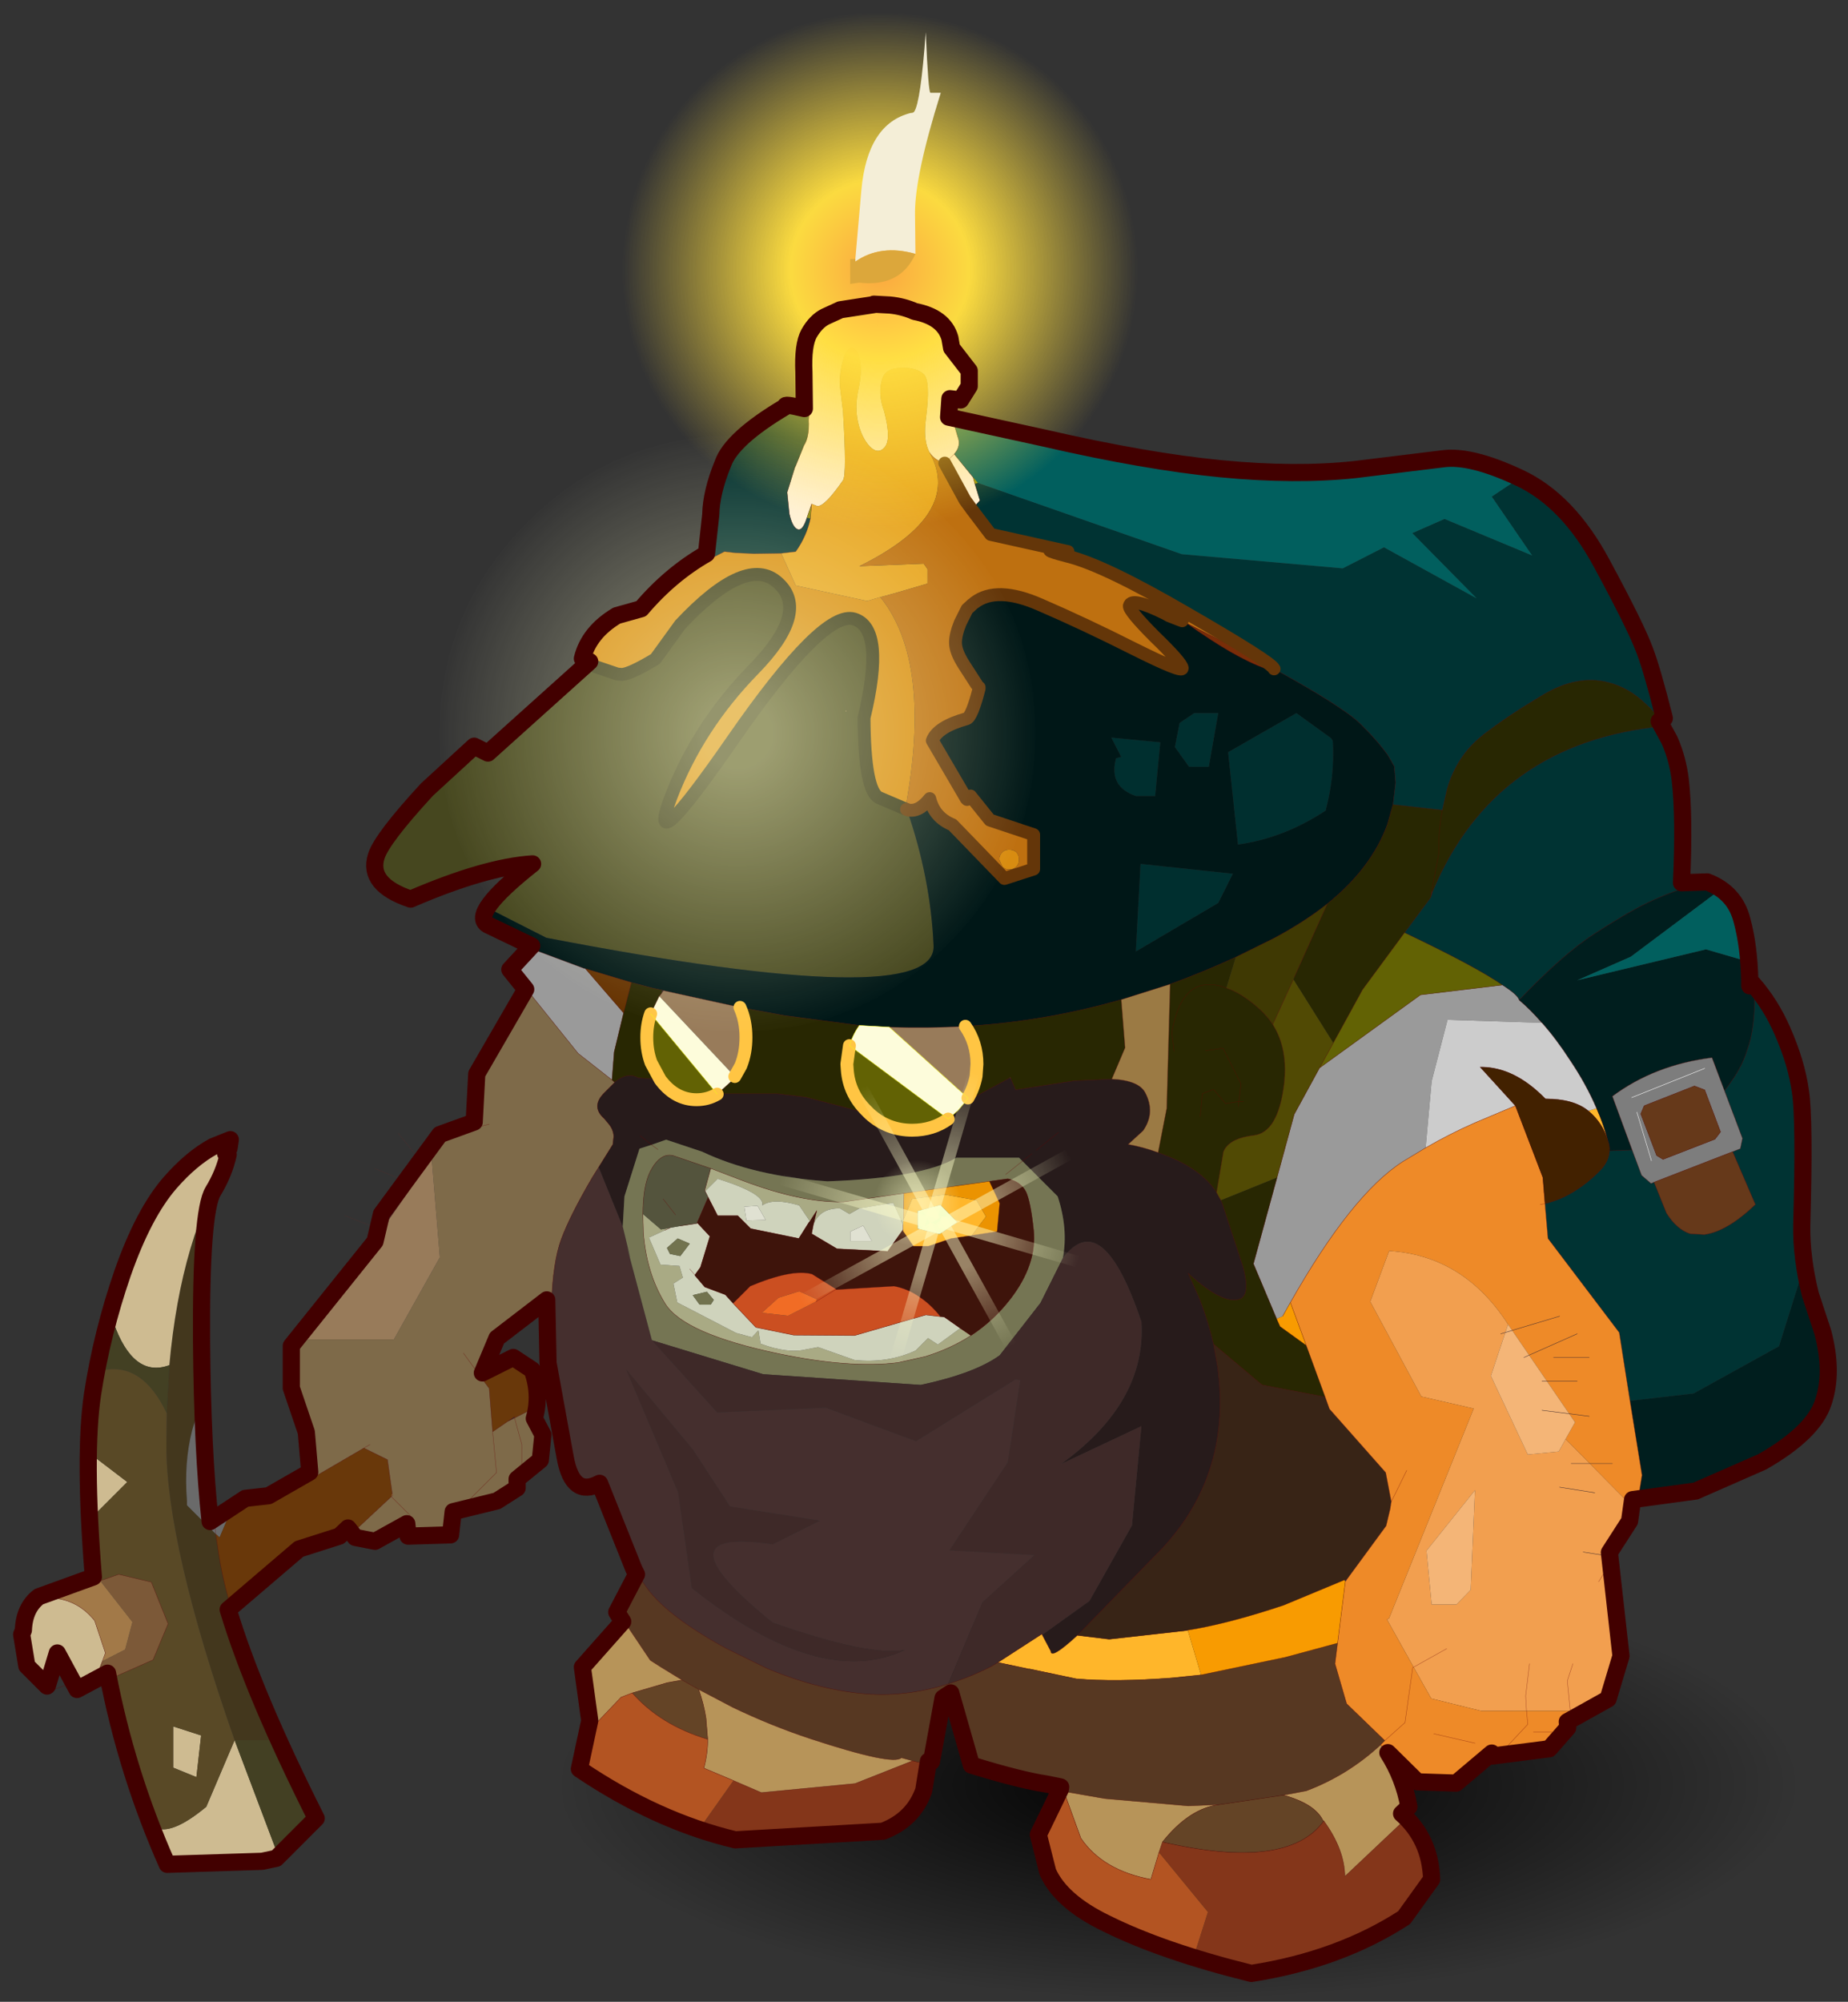 <svg width="399" height="432" xmlns="http://www.w3.org/2000/svg" xmlns:xlink="http://www.w3.org/1999/xlink"><rect width="100%" height="100%" fill="#333333" stroke="none"/><defs><path fill-rule="evenodd" fill="url(#a)" d="M74.9 37.45q0 15.5-11 26.45-10.95 11-26.45 11t-26.5-11Q0 52.95 0 37.45t10.95-26.5Q21.95 0 37.45 0T63.9 10.95q11 11 11 26.5" id="h"/><path fill-rule="evenodd" fill="url(#b)" d="M59.2 10.15q10.2 10.2 10.2 24.55 0 14.35-10.2 24.5-10.15 10.2-24.5 10.2T10.15 59.2Q0 49.05 0 34.7t10.15-24.55Q20.35 0 34.7 0q14.35 0 24.5 10.15" id="j"/><path fill-rule="evenodd" fill="url(#c)" d="M5.75 0v99.05H0V0h5.75" id="k"/><path fill-rule="evenodd" fill-opacity="0" fill="#f0f" d="M0 0h102.95v45H0V0" id="e"/><g id="f" stroke-opacity="0" stroke-linejoin="round" stroke-linecap="round" stroke="#f0f" fill="none"><path d="M187.9-380V0h-380v-380h380m-95 351.1H-97.05" transform="translate(192.6 380.5)"/><path d="m187.9-380-190 190 190 190m-190-190L-192.05 0m-.05-380 190 190" transform="translate(192.6 380.5)"/><path d="M187.9-380V0h-380v-380h380m-95 351.1H-97.05" transform="translate(192.6 380.5)"/><path d="m187.9-380-190 190 190 190m-190-190L-192.05 0m-.05-380 190 190" transform="translate(192.6 380.5)"/></g><g id="g"><path fill-rule="evenodd" fill="url(#d)" d="M76.25 184.15q30.25 0 51.6 7.35 21.4 7.4 21.4 17.85 0 10.4-21.4 17.75-21.35 7.4-51.6 7.4t-51.65-7.4q-21.35-7.35-21.35-17.75 0-10.45 21.35-17.85 21.4-7.35 51.65-7.35" transform="translate(0 -33.3)"/><path fill-rule="evenodd" fill="#ffefd6" d="m102.45 50.7-.15-2.15-1.25.15-1-1.6v-1.8l2.05-2.65.2-1.15q.7-2.45 4.1-3.1 1.35-.6 2.9-.75l1.85-.1v.05l3.9.6 1.75.8q1.1.55 1.9 1.95.75 1.35.6 4.55l-.05 4.2.05.8q-.1 1.95.55 2.95l.95 2.35.1.2.9 2.9-.25 2.5q-.35 1.55-.95 1.8t-1.1-1.35l-.55-1.6-.65.25q-.85.1-3-3-.45-.65 0-8l.35-2.9q.1-1.5-.35-3.1-.45-1.5-1.05-1.4-.65.05-.9 1.4-.3 1.35.15 3.4.45 2.05.05 3.85-.4 1.75-1.35 2.8-1 1-1.75.1-.8-.9.05-4.15.8-2.15.2-3.9-.4-1.15-2.15-1.2-1.75-.05-2.6.7-.9.7-.3 5.25.3 2.3-.3 3.65l-.05.1-.1.2q-.6.9-1.75 1.2l-1-.95-.1-.1.1.1 1 .95-2.35 4.3-.8 1.1-.95-1.05.6-1.95.2-.75 2.2-2.7q-.85-.95-.4-2.05l.5-1.7m8.85-11.1-.15-2 .15 2" transform="translate(0 -33.3)"/><path fill-rule="evenodd" fill="#002f2f" d="M119.5 61.85q.5 1.6 1.1 1.35.6-.25.95-1.8l.25-2.5-.9-2.9-.1-.2-.95-2.35q-.65-1-.55-2.95l-.05-.8 2.15-.25q6.35 3.75 7.35 6.7 1.35 3.3 1.4 5.9l.5 4.55-1.45-.75-.1-.05-1.3.15-1.2.05-.9.05-3.2-.05-1.7-.2q-1.3-1.85-1.7-3.85l.4-.1m-57 22.75 7.95 4.55L69.3 99.9q-5.35-.75-10.2-3.95-1.05-3.9-.85-7.9 0-.35.3-.6l3.95-2.85m20.4 5.1.6.15q.9 3.3-2.3 4.4h-2.25l-.6-6.25 5.7-.55-1.15 2.25m-11.3-5.1h2.8l1.7 1.15.55 2.8-1.65 2.3h-2.3l-1.1-6.25m9.6 27.75-9.6-5.65-1.7-3.4 10.75-1.15.55 10.2" transform="translate(0 -33.3)"/><path fill-rule="evenodd" fill="#e7a420" d="m105.2 54.3.1-.2.05-.1q.6-1.35.3-3.65-.6-4.55.3-5.25.85-.75 2.6-.7 1.75.05 2.15 1.2.6 1.75-.2 3.9-.85 3.25-.05 4.15.75.9 1.75-.1.95-1.05 1.35-2.8.4-1.8-.05-3.85t-.15-3.4q.25-1.35.9-1.4.6-.1 1.05 1.4.45 1.6.35 3.1l-.35 2.9q-.45 7.35 0 8 2.15 3.1 3 3l.65-.25.15 1.7q.4 2 1.7 3.85l1.7.2-1.7 3.75-8.3 1.8-1.55-.45-1.65-.45-3.75-1.1-.1-.05v-1.65l.1-.15.35-.5 7.5.3q-12.15-6-8.2-13.2" transform="translate(0 -33.3)"/><path fill-rule="evenodd" fill="#858405" d="m118.95 60.25.55 1.6-.4.1-.15-1.7M75.6 73.9l.2-.05-.2.1v-.05" transform="translate(0 -33.3)"/><path fill-rule="evenodd" fill="#d88c11" d="M130.65 66.6q2.4 1.35 4.5 3.25l3.1 3.15 2.85.8q3.2 1.95 4 4.95v.05l-.85.35-2.65.9-.55.05q-1-.05-3.9-1.8l-2.9-4q-7.75-8.25-11.4-4.85-3.7 3.35 2.85 10.05 6.5 6.65 9.65 14.9 3.1 8.2-7.3-6.8Q117.6 72.55 114 73.65q-3.65 1.1-1.15 11.5-.05 8.5-1.75 9.3l-3.05 1.3q-3.2-17.05 2.9-24.65l1.55.45 8.3-1.8 1.7-3.75 3.2.05.9-.05 1.2-.05 1.3-.15.1.05 1.45.75M100 71.75l.25.05v.15l-.25-.2m-2.9 29.9-.35.8q-.3.35-.8.35t-.85-.35q-.3-.3-.3-.8t.3-.85q.35-.3.85-.3t.8.3q.35.35.35.85" transform="translate(0 -33.3)"/><path fill-rule="evenodd" fill="#46471f" d="M144.25 79.15 156.1 89.8l1.6-.8 5.5 5.05 2.3 2.55q3.1 3.65 3.6 5.2 1 3.1-3.45 4.8l-.75.1q-8.55-3.65-14-4 3.85 3.05 5.15 4.85v.05l-6.2 3.15q-45.5 8.75-45.1.9.35-7.85 3.1-15.8l.2-.1 3.05-1.3q1.7-.8 1.75-9.3-2.5-10.4 1.15-11.5 3.6-1.1 14.05 13.95 10.4 15 7.3 6.8-3.15-8.25-9.65-14.9-6.55-6.7-2.85-10.05 3.65-3.4 11.4 4.85l2.9 4q2.9 1.75 3.9 1.8l.55-.05 2.65-.9m-29.3 5.15-.05.1h.1l-.05-.1" transform="translate(0 -33.3)"/><path fill-rule="evenodd" fill="#be7010" d="M103.45 55.5q1.15-.3 1.75-1.2-3.95 7.2 8.2 13.2l-7.5-.3-.35.5-.1.15v1.65l.1.05 3.75 1.1 1.65.45q-6.1 7.6-2.9 24.65l-.15.05-.1.05q-1.3.35-2.6-1.3-.55 2.2-2.65 3.05l-6.05 6.25-3.4-1.1v-4l5.1-1.7 2.25-2.8.4.4.1-.1 3.95-6.75q-.6-1.6-4-2.55-.6-.2-1.45-3.5l.3-.5L101.2 79q1-1.55 1-2.6 0-.95-.55-2.3l-.75-1.5-.05-.1-.6-.55v-.15l-.25-.05q-2.6-2-7.7.25-5.1 2.2-10.85 5.1-5.8 2.9-5.65 2.25.1-.65 3.2-3.65 3.05-3.05 2.95-3.6-.25-1.05-4.25.95l-.35.2-1.15.45-.4.15-.2.05-.25.2q-5.95 3-10.25 5.35.35-.8 10.05-6.4 9.7-5.65 13.95-6.7 4.25-1.1 0-.55l9-2 2.2-2.9.8-1.1 2.35-4.3m-6.35 46.15q0-.5-.35-.85-.3-.3-.8-.3t-.85.3q-.3.35-.3.85t.3.8q.35.35.85.35t.8-.35l.35-.8" transform="translate(0 -33.3)"/><path fill-rule="evenodd" fill="#d5aa64" d="m114.95 84.3.05.1h-.1l.05-.1m-15.5-2.7-.2-.2h.1l.15.05-.05.15m1.4-9.1.05.1-.05-.05v-.05" transform="translate(0 -33.3)"/><path fill-rule="evenodd" fill="#9d3631" d="m108.05 95.75-.2.1.05-.05.15-.05" transform="translate(0 -33.3)"/><path fill-rule="evenodd" fill="#792d08" d="M107.85 95.85h-.05l.1-.05-.05.05m-7.4-1.6.5.3-.1.1-.4-.4M65.1 79.45q4.3-2.35 10.25-5.35-5.65 4.05-9.2 5.3l-1.05.05" transform="translate(0 -33.3)"/><path fill-rule="evenodd" fill="#001717" d="M156.05 107.6q1.1 1.6.05 2.2l-5.1 2.45-5.5 2.05-.2.05-5.35 1.6-2.45.65-1.15.25-.15.05-8.9 1.95-5.2.95-8.7 1.15-3.5.2q-4.5.15-8.85-.1-9.25-.55-18.15-3.1l-5.7-1.8q-3.85-1.4-7.65-3.15l-4.45-2.2q-3.55-1.9-6.2-4-5.15-4.15-7-9.25l-.65-2.3-.3-2.55.15-1.9.75-1.3q1.2-1.7 3.25-3.7 2.1-2 10-6.35l1.05-.05q3.55-1.25 9.2-5.3l.25-.15.2-.1.4-.15 1.15-.45.35-.2q4-2 4.25-.95.1.55-2.95 3.6-3.1 3-3.2 3.65-.15.65 5.65-2.25Q87.2 74.2 92.3 72q5.1-2.25 7.7-.25l.25.2.6.55v.05l.05.05.75 1.5q.55 1.35.55 2.3 0 1.05-1 2.6l-1.45 2.25-.3.5q.85 3.3 1.45 3.5 3.4.95 4 2.55l-3.95 6.75-.5-.3-2.25 2.8-5.1 1.7v4l3.4 1.1 6.05-6.25q2.1-.85 2.65-3.05 1.3 1.65 2.6 1.3h.05q-2.75 7.95-3.1 15.8-.4 7.85 45.1-.9l6.2-3.15m-56.6-26v.15-.15l.05-.15-.15-.05h-.1l.2.2m-36.95 3-3.95 2.85q-.3.25-.3.6-.2 4 .85 7.9 4.85 3.2 10.2 3.95l1.15-10.75-7.95-4.55m9.1 0 1.1 6.25H75l1.65-2.3-.55-2.8-1.7-1.15h-2.8m11.3 5.1 1.15-2.25-5.7.55.6 6.25h2.25q3.2-1.1 2.3-4.4l-.6-.15m-1.7 22.65-.55-10.2-10.75 1.15 1.7 3.4 9.6 5.65" transform="translate(0 -33.3)"/><path fill-rule="evenodd" fill="#9a9a9a" d="m151 112.25 2.55 2.75-1.85 2.3-5.55 6.9-3.95 3.1-.25-3.25-1.1-4.55 4.45-5.15.2-.05 5.5-2.05m-86.25 26.4 2.75 10.05-2.7 6.4-.7-.3-.9-1.6q-7.15-12.6-13.1-16.4l-2.65-1.6-.7-7.75-1.85-7.15-11 .35q1.35-1.55 2.65-2.65.15-.6 1.95-1.75l9.55 1.15 9.4 6.8 2.35 1.7 2.95 5.4 2 7.35" transform="translate(0 -33.3)"/><path fill-rule="evenodd" fill="#ffdb60" d="m165.65 106.6-.55.2-.2-.1.75-.1" transform="translate(0 -33.3)"/><path fill-rule="evenodd" fill="#8d2e0a" d="M156.05 107.55v.05-.05" transform="translate(0 -33.3)"/><path fill-rule="evenodd" fill="#43371d" d="m189.4 163.8.05-5.45q.1-15.2-1.35-17.55-1.25-2.05-1.75-4.25l.3-.15q5.75 9.05 7.1 24.1l.3 5.6.05 3.7q0 11.7-7.95 34.35h-5.45q3.75-8.3 5.65-14.65 1.3-4.3 1.75-7.7l.25-1.65 3.35-3.35v-.55q.35-4.4-.6-8.15-.65-2.3-1.7-4.3" transform="translate(0 -33.3)"/><path fill-rule="evenodd" fill="#cebb91" d="m186.25 135.8-.15-1 2 .8q2.55 1.4 5 4.2 3.1 3.55 5.55 10.55l1.6 5.2q-2.3 6.5-6.5 4.95-1.35-15.05-7.1-24.1l-.4-.6m16.4 35.25-.1 6.95-3.9-3.9 4-3.05m4.7 16.55 1.05.4q1.7 1.3 1.8 3.9l.2.5-.6 3.65-2.35 2.35-.05-.05-1.15-3.8-1.5 2.75-.8 1.5-.15-.05-1.7-2.4-.55-1.4-.35-.95 1.25-3.75q1.9-2.4 4.9-2.65m-11.9 26.7-2 4.85-11.05-.35-1.65-.35 5.4-14.3 3.3 7.75q4.1 3.4 6 2.4m-2.15-11.75v4.8l-2.7 1.1-.55-4.85 3.25-1.05" transform="translate(0 -33.3)"/><path fill-rule="evenodd" fill="#434023" d="m200.25 155.55 1.3 5.55q-4.65-1-7.5 5l-.3-5.6q4.2 1.55 6.5-4.95m-19.5 62.9-4.65-4.65 4.6-9.65h5.45l-5.4 14.3" transform="translate(0 -33.3)"/><path fill-rule="evenodd" fill="#594926" d="m201.55 161.1.6 3.35.5 6.6-4 3.05 3.9 3.9-.5 7.6h-.25l-2.15-.75-3.8.9-1.95 4.85 1.75 4.2 4.75 2.1q-1.25 6.5-3.25 12.7l-1.7 4.7q-1.9 1-6-2.4l-3.3-7.75q7.95-22.65 7.95-34.35l-.05-3.7q2.85-6 7.5-5m-8.25 41.45-3.25 1.05.55 4.85 2.7-1.1v-4.8" transform="translate(0 -33.3)"/><path fill-rule="evenodd" fill="#6a6a6a" d="m186.9 178.2 1.55 1.05q.7-6.5.95-15.45 1.05 2 1.7 4.3.95 3.75.6 8.15v.55l-3.35 3.35.1-.9-.1.9-.45.4-1-2.35" transform="translate(0 -33.3)"/><path fill-rule="evenodd" fill="#69380a" d="m176.85 173.5 4.8 2.75 2.7.3.05.05 2.5 1.6 1 2.35.45-.4-.25 1.65q-.45 3.4-1.75 7.7l-8.25-7.05-4.7-1.5-1-.95-4.5-4.2-.1-.4.55-3.9 2.75-1.35 5.75 3.35m-26.15-6.25q-.8-2.8.25-5.65l2.2-1.45 3.6 1.8.5.25-.75 1-.4 5.05-1.75-1.2-.8-.55v.15l-2.05-1.05-.8 1.65" transform="translate(0 -33.3)"/><path fill-rule="evenodd" fill="#7c5938" d="m203.8 198.75-3.4-1.85-4.75-2.1-1.75-4.2 1.95-4.85 3.8-.9 2.15.75-3.75 4.8.85 3.2 2.65 1.35.55 1.4 1.7 2.4" transform="translate(0 -33.3)"/><path fill-rule="evenodd" fill="#d3dae0" d="M202.05 185.6v.1l-.25-.1h.25m-4.9 24q-.1 3.85-1.7 4.7l1.7-4.7" transform="translate(0 -33.3)"/><path fill-rule="evenodd" fill="#a27948" d="m184.35 176.55.05.05-.05-.05m17.7 9.15 5.3 1.9q-3 .25-4.9 2.65L201.2 194l.35.95-2.65-1.35-.85-3.2 3.75-4.8.25.1m-34.15-9.9-.15-.15.05-.25.1.4" transform="translate(0 -33.3)"/><path fill-rule="evenodd" fill="#7e6a49" d="m151.7 117.3 5.7 9.85.3 5.6 4 1.45 1.5 2.2-.95 11.55 5.35 9.55h10.35l1.05 1.3v4.9l-1.75 5.15-.4 4.65-5.75-3.35-2.75 1.35-.55 3.9-.05.25.15.15 4.5 4.2-.85 1.1-2.3.45-3.7-2.05-.15 1.45-4.95-.15-.3-2.7-.1-.7-4.4-4.4.45-4.75.4-5.05.75-1-.5-.25-1.7-4.05-5.8-4.45q-.15-4.95-1.15-7.65-1.05-2.8-3.6-7.15l-.75-1.2-1.65-2.65-.1-.95q.05-.8.6-1.45l.5-.6q1.6-1.4 0-3l-1.2-1.2.3-.3 3.95-3.1 5.55-6.9m8.2 60.75-4.85-1.2-2.35-1.5v-1.05l-2.7-2.2-.3-2.95 1-1.9.8-1.65 2.05 1.05-.85 3.1v4.55-4.55l.85-3.1.8.4 1.75 1.2-.45 4.75 4.4 4.4-.15.65m-2.2-45.3-1.2-.3 1.2.3m-.45 29.45 2.25-3.1-2.25 3.1m13.15 7.55.7.4-.7-.4m-2.5 6.05-2.2 2.2-.15 1.5.15-1.5 2.2-2.2" transform="translate(0 -33.3)"/><path fill-rule="evenodd" fill="#452f2e" d="m149.25 153.45-.15 7.35-2 11q-.85 4.7-4 3l-4 10-.3.6q-2 3.75-9.85 8.05l-4.8 2.35q-6.35 2.65-12.05 3-4.45.25-9.05-1.2l-4-9.5-6.05-5.5 9.9-.55-6.8-10.25-1.45-9.55.55-.1 11.6 7.2 10.5-3.9 12.65.55 7.6-8.4 2.9-10.85-.4 1.35.9-3.75 2.8-6.9.75 1.2q2.55 4.35 3.6 7.15 1 2.7 1.15 7.65M134.5 175.3l6.05-14.3-7.75 9.3-4.35 6.65L118 178.6l5.5 2.75q13.8-2.05 0 9.1-11.3 4-15.4 3.2 9.9 4.65 24.8-7.2l1.6-11.15" transform="translate(0 -33.3)"/><path fill-rule="evenodd" fill="#987b5a" d="m163.2 136.4 5 7.15 1.05 3.1 8.7 10.85H167.6l-5.35-9.55.95-11.55m-27-19.5.25.35.25.3-8.8 9.35-.7-1.25q-.6-1.5-.6-3.3 0-1.95.7-3.5l8.9-1.95m-35.15 4.15q4.35.25 8.85.1l-9.15 8.25q-.7-1.2-.95-2.55l-.1-1.4q0-2.45 1.35-4.4" transform="translate(0 -33.3)"/><path fill-rule="evenodd" fill="#282702" d="m136.35 116.85 1.15-.25 2.45-.65.9 3.55 1.1 4.55.25 3.25-.3.25q-1.5-1.2-2.75-.5l-2.55.2 1.05-1.95q.5-1.35.5-2.95 0-1.5-.45-2.75l-1-2.05-.25-.3-.1-.4m-6.45 12.05h-6.95l-3.3.4-7.45 1.95.4-.4q2-2 2.2-4.7l.05-.7-.3-2.15q-.4-1.3-1.15-2.35l8.7-1.15 5.2-.95q-.7 1.55-.7 3.5 0 1.8.6 3.3l.7 1.25.4.55 1.6 1.45m-29.25.75-4.8-2.6-.05-.05v.05l-.6 1.4-6.85-1.05-4.35-.2-1.55-3.65.45-5.6q8.9 2.55 18.15 3.1-1.35 1.95-1.35 4.4l.1 1.4q.25 1.35.95 2.55l-.1.25m-22.05 6.1-1.3.5q-3.95 1.65-5.5 4.15l-.8-4.75-.15-.3q-.8-1.3-3.35-1.6-2.85-.3-3.55-5.9-.5-4.15 1.3-7 .65-1 1.6-1.85 2-1.8 3.8-2.4 1.4-.55 2.65-.35 2.75.45 3.65 5.25l.05.3-.25 2.15.25-2.15-.05-.3q-.9-4.8-3.65-5.25-1.25-.2-2.65.35l-1.1-3.6q3.8 1.75 7.65 3.15l.4 14.45 1 5.15m-7.3 5.55-.2.5-2.4 7.3q-.85 3.25.4 3.7 1.95.7 6-3l-1.35 3.05q-1 2.6-1.6 5.2l-5.65 4.75-7.35 1.4 2.2-6 3.05-2.2.4-.9 2.7-6.4-2.75-10.05 6.55 2.65M19.7 86.1v-.05l.6-.85q.7-.95 1.5-1.65 2-1.95 4.5-2.55 3.5-.85 7.35 1.4l1 .6q3.25 1.95 6 4.05l.3.25q2.9 2.35 4 6.15l.55 2.45q.5 2.6.4 4.95l.85 4.5-.85-4.5q.1-2.35-.4-4.95l5.75-.65.65 2.3q1.85 5.1 7 9.25l3.85 8.55.1.25-4.65 7.4-3.4-6.2-4.9-6.65-3.05-4.1-.1-.55v-.15l-.1.05Q39.4 88 19.7 86.1m49.5 43.7h-.55.55l-.25-2.05 2.1-4.15 2.05.3-2.05-.3-2.1 4.15.25 2.05 1.55.25 1.4-1.65 1.3.5.25 2.65-.25-2.65-1.3-.5-1.4 1.65-1.55-.25.05.6-.05-.6" transform="translate(0 -33.3)"/><path fill-rule="evenodd" fill="#fdfcdb" d="m136.7 117.55 1 2.05-7.75 9.35-.05-.05-1.6-1.45-.4-.55 8.8-9.35m-33.65 14.3-1.15-1-.8-.95-.35-.5 9.15-8.25 3.5-.2q.75 1.05 1.15 2.35l-11.5 8.55" transform="translate(0 -33.3)"/><path fill-rule="evenodd" fill="#626204" d="M137.7 119.6q.45 1.25.45 2.75 0 1.6-.5 2.95l-1.05 1.95-.15.2q-1.7 2.15-4.1 2.15-1.3 0-2.4-.65l7.75-9.35m-25.5 11.65q-2.1 1.9-4.95 1.9-2.4 0-4.2-1.3l11.5-8.55.3 2.15-.05.7q-.2 2.7-2.2 4.7l-.4.4m-62.3-21.1 4.9 6.65 3.4 6.2 1.6 2.9-2.35-1.7-9.4-6.8-9.55-1.15q3.1-2.15 11.4-6.1" transform="translate(0 -33.3)"/><path fill-rule="evenodd" fill="#271b1b" d="m141.9 127.6 1.2 1.2q1.6 1.6 0 3l-.5.6q-.55.65-.6 1.45l.1.95 1.65 2.65-2.8 6.9-.2-3.5-1.75-5.55-1.4-.45-1.7-.6-4.2 1.4q-6 2.85-14.6 3.45-11.1-.4-15-2.75h-7.3l-.4.4-4.1 4.1q-1.25 3.8-.6 7.2-4.6-6.15-9.15 7.4-.6 9.35 9.35 16.55l-9.35-4.4 1.1 11.55 4.95 8.8 5.5 3.95-1 1.9q0 1-3.1-1.85l-9.9-10.15q-8.15-8.75-6.4-21.25l.45-2.5q.6-2.6 1.6-5.2l1.35-3.05q-4.05 3.7-6 3-1.25-.45-.4-3.7l2.4-7.3.2-.5.5-.9q1.55-2.5 5.5-4.15l1.3-.5q1.8-.65 3.5-.95l-1.75-1.6q-1.45-2.1-.25-4.4.75-1.45 3.9-1.6l4.35.2 6.85 1.05.6-1.4h.05l4.8 2.6.45.25.8.95 1.15 1q1.8 1.3 4.2 1.3 2.85 0 4.95-1.9l7.45-1.95 3.3-.4h6.95l.05.05q1.1.65 2.4.65 2.4 0 4.1-2.15l.15-.2 2.55-.2q1.25-.7 2.75.5v.05m-48.6 8.3 1.1.85-1.1-.85m45.6-2.1-1.3 1.05 1.3-1.05m-46.1 1.7-2.6-2.1 2.6 2.1" transform="translate(0 -33.3)"/><path fill-rule="evenodd" fill="#653201" d="m139.95 115.95 5.35-1.6-4.45 5.15-.9-3.55" transform="translate(0 -33.3)"/><path fill-rule="evenodd" fill="#a9aa84" d="m130.7 137.6.7 2.55-.05.1-1.45-1.45q-5.55 1.75-5.2 3.1-1.25-.9-4.3 0l-1.25 1.85-.8-1.25.4 1.65q-.75-1.95-3.1-1.9l-1.1.65-1.15-.65-3.95-.65-.95 2.1-.25-.15-.05-3.05 7.05 1q4.9.1 11.65-2.45l3.8-1.45m4.7 6.9 1.1.2 2.1-1.8-.05 2.1q-.35 4.8-2.55 8.35-2.2 3.5-13.15 5.8-8.35 1.75-13.95 1.05l-3.15-.7q-2.95-.9-5.35-2.45l1.25-.85 2.6 1.9 1.15-.75 1.45 1.45q3.25 1.5 7.1 1.1l4.25-1.5 1.35.25q2.15.55 5.35-.65l.25-1.55.75.8 1.85-.5 6.85-3.55.45-2.2-1.1-.7.4-1.35 2.2-.15 1.35-3.15-1.85-.85-.65-.3" transform="translate(0 -33.3)"/><path fill-rule="evenodd" fill="#757553" d="M89.7 148.05q-.65-3.4.6-7.2l4.1-4.1.4-.4h7.3q3.9 2.35 15 2.75 8.6-.6 14.6-3.45l4.2-1.4 1.7.6 1.4.45 1.75 5.55.2 3.5-.9 3.75.4-1.35-2.9 10.85-12.95 3.95-18.35 1.25q-6.3-1.35-9.2-3.45l-4.75-6.1-2.6-5.2m48.9-5.15q0-3.25-.85-4.95-1.15-2.2-2.65-1.85l-4.4 1.5-3.8 1.45q-6.75 2.55-11.65 2.45l-7.05-1-9.95-1.4-2.15-.3q-1.5.35-2.1 1.5-.55 1.15-.9 4.5-.4 4 2.75 8.05 1.95 2.5 4.55 4.2 2.4 1.55 5.35 2.45l3.15.7q5.6.7 13.95-1.05 10.95-2.3 13.15-5.8 2.2-3.55 2.55-8.35l.05-2.1m-1-8.05-.75.55.75-.55m-41.25 3.45-1.95-1.55 1.95 1.55" transform="translate(0 -33.3)"/><path fill-rule="evenodd" fill="#cfd3bc" d="m131.35 140.25-.35.7-1.1 2.15h-2.35l-1.5 1.5-5.6 1.15-1.2-1.9-.1-.1 1.25-1.85q3.05-.9 4.3 0-.35-1.35 5.2-3.1l1.45 1.45m.95 3.75 1.95.3 1.15.2.65.3 1.85.85-1.35 3.15-2.2.15-.4 1.35 1.1.7-.45 2.2-6.85 3.55-1.85.5-.75-.8-.25 1.55q-3.2 1.2-5.35.65l-1.35-.25-4.25 1.5q-3.85.4-7.1-1.1l-1.45-1.45-1.15.75-2.6-1.9 1.85-1.3.45-.05 1.7-.2 8.3 2.4 7.1-.05 4.4-.9 2.65-2.8.9-1 2.4-.9 1.15-1.35V150l-.65-.9-1.1-3.6 1.45-1.55.05.05m-7.05-2.05-.95 1.65 2.25.05.25-1.6-1.55-.1m-16.75 1.75.95-2.1 3.95.65 1.15.65 1.1-.65q2.35-.05 3.1 1.9l.2 1.05-2.95 1.75-5.9.3-1.7-2.4-.1-.15v-.55l.2-.45m4.45.55-1 1.8h2.5v-1.1l-1.5-.7m20.2 2.1 1.1 1.45 1.2-.25.35-.7-1.25-1.1-1.4.6m-2 5.6-.8.95.35.55h1.3l.8-1.1-1.65-.4m2-2.65-.6.7.6-.7" transform="translate(0 -33.3)"/><path fill-rule="evenodd" fill="#54543d" d="m130.7 137.6 4.4-1.5q1.5-.35 2.65 1.85.85 1.7.85 4.95l-2.1 1.8-1.1-.2-1.15-.2-1.95-.3v-.05l-1.3-3 .35-.7.05-.1-.7-2.55m4.1 5.4 1.45-1.85-1.45 1.85" transform="translate(0 -33.3)"/><path fill-rule="evenodd" fill="#e0e1d2" d="m125.25 141.95 1.55.1-.25 1.6-2.25-.05.95-1.65m-12.3 2.3 1.5.7v1.1h-2.5l1-1.8" transform="translate(0 -33.3)"/><path fill-rule="evenodd" fill="#3e140b" d="m131 140.95 1.3 3h-.05l-1.45 1.55 1.1 3.6.65.9v.05l-1.15 1.35-2.4.9-.9 1-2-2q-4.9-2.05-7.2-1.4l-2.8 1.75-.1.05-6.65-.4q-1.6.3-2.95 1.25-1.3.85-2.45 2.3h-.1l-.35.05-1.85 1.3-1.25.85q-2.6-1.7-4.55-4.2-3.15-4.05-2.75-8.05.35-3.35.9-4.5.6-1.15 2.1-1.5l2.15.3-1.2 2.55.3 3.3h.05l2.9.45.3.05 2.1.3 2.65.9h1.75l1.2-1.75.1-.05 1.7 2.4 5.9-.3 2.95-1.75-.2-1.05-.4-1.65.8 1.25.1.1 1.2 1.9 5.6-1.15 1.5-1.5h2.35l1.1-2.15" transform="translate(0 -33.3)"/><path fill-rule="evenodd" fill="#cb4f21" d="m116.1 151.65 2.8-1.75q2.3-.65 7.2 1.4l2 2-2.65 2.8-4.4.9-7.1.05-8.3-2.4-1.7.2q1.15-1.45 2.45-2.3 1.35-.95 2.95-1.25l6.65.4h.15l-.05-.05m2.35 1.45 3.25 1.65 3.05-.35-1.95-1.75-2.4-.75-2.1.95.15.25-2.3-1.4 2.3 1.4" transform="translate(0 -33.3)"/><path fill-rule="evenodd" fill="#f16c25" d="m118.45 153.1-.15-.25 2.1-.95 2.4.75 1.95 1.75-3.05.35-3.25-1.65" transform="translate(0 -33.3)"/><path fill-rule="evenodd" fill="#bcbf9f" d="m108.25 143.55.25.15-.2.45-.05-.6" transform="translate(0 -33.3)"/><path fill-rule="evenodd" fill="#ffb62a" d="M88 191.95q3.1 2.85 3.1 1.85l1-1.9.05-.1 5.1 3.3-3.55.75h-.1L88.15 197q-4.55.4-11.15-.1l-3.4-.35 1.55-5.2.25.05 8.9 1 3.7-.45m20.3-47.05-1.2 1.75h-1.75l-2.65-.9-2.1-.3-.3-.05-1.65-2.2 1.1-1.9 3.65-.65 3.85.5 1 2.4.05.6v.75m-1.7-2.35-2.65-.7-1.95 2 2.05 1.4 2.55-.65v-2.05M27.55 130.6l.95.3q-1.7 1.4-2.3 3.55.5-1.95 1.35-3.85" transform="translate(0 -33.3)"/><path fill-rule="evenodd" fill="#f4fec9" d="M106.6 142.55v2.05l-2.55.65-2.05-1.4 1.95-2 2.65.7" transform="translate(0 -33.3)"/><path fill-rule="evenodd" fill="#eb9301" d="m98.25 139.1 9.95 1.4.05 3.05-1-2.4-3.85-.5-3.65.65-1.1 1.9 1.65 2.2-2.9-.45h-.05l-.3-3.3 1.2-2.55" transform="translate(0 -33.3)"/><path fill-rule="evenodd" fill="#3e2928" d="m92.1 191.9-5.5-3.95-4.95-8.8-1.1-11.55 9.35 4.4q-9.95-7.2-9.35-16.55 4.55-13.55 9.15-7.4l2.6 5.2 4.75 6.1q2.9 2.1 9.2 3.45l18.35-1.25 12.95-3.95-7.6 8.4-12.65-.55-10.5 3.9-11.6-7.2-.55.1 1.45 9.55 6.8 10.25-9.9.55 6.05 5.5 4 9.5q-2.5-.75-5.05-2.05l-.75-.45-5.1-3.3h-.05v.1m42.4-16.6-1.6 11.15q-14.9 11.85-24.8 7.2 4.1.8 15.4-3.2 13.8-11.15 0-9.1l-5.5-2.75 10.45-1.65 4.35-6.65 7.75-9.3-6.05 14.3" transform="translate(0 -33.3)"/><path fill-rule="evenodd" fill="#72734f" d="m133.15 146.35 1.4-.6 1.25 1.1-.35.7-1.2.25-1.1-1.45m-2 5.6 1.65.4-.8 1.1h-1.3l-.35-.55.8-.95" transform="translate(0 -33.3)"/><path fill-rule="evenodd" fill="#573822" d="m138.8 185.4 2.3 4.4-.7 1.1-2.65 3.95-1.25.8-2.45 1.5-1.95 1.1-4 2.1q-4.5 2.15-9.05 3.65-9.6 3.15-10.55 2.2l-1.3.35-2.4.6-.35.05-1.35-7.4-.9-.6-2.4 8.4-8.7 2.2-1.5.3-.2.05-4.6.8-9.7.85-3.65-.15-.35-.05-7.1-1.05-2.65-.5q-4.8-1.8-8.65-5.35l-.5-.5 4.45-4.3 1.35-4.65-.3-2.4 6.1 1.65 9.8 2.05 3.4.35q6.6.5 11.15.1l5.45-1.15h.1l3.55-.75.75.45q2.55 1.3 5.05 2.05 4.6 1.45 9.05 1.2 5.7-.35 12.05-3l4.8-2.35q7.85-4.3 9.85-8.05" transform="translate(0 -33.3)"/><path fill-rule="evenodd" fill="#84361a" d="m132.3 214.85-5 1.45-17.2-1q-3.55-1.35-4.75-4.75l-.55-3.3v-.1l2.4-.6 6.7 2.65 10.9 1.05 3.25-1.4 4.25 6M74.6 229.8l-7.4 2.05q-10.25-1.6-17.8-6.5l-3.2-4.45q.15-4.7 3.5-7.65l7.15 6.75q.05-3.15 2.45-6.45l.05.05q4.2 5.75 18.75 2.4l.4 1.2-5.7 6.95 1.8 5.65" transform="translate(0 -33.3)"/><path fill-rule="evenodd" fill="#b79459" d="m140.4 190.9 4.7 5.3-.85 6.2-3.1-3.25-1.3-.5-4.1-1.2-1.7-.3 2.45-1.5 1.25-.8 2.65-3.95m-90.7 22.35-.85-.8q.6-3.4 2.45-6.3l1.4-1.45q3.85 3.55 8.65 5.35l2.65.5q-3.65 1-4.6 2.95l-.1.05q-2.4 3.3-2.45 6.45l-7.15-6.75m78.35-4.4-3.25 1.4-10.9-1.05-6.7-2.65 1.3-.35q.95.95 10.55-2.2 4.55-1.5 9.05-3.65l4-2.1q-.6 1.7-.85 3.35l-.2 2.45q0 1.7.45 3.35l-3.45 1.45m-56.6 2.8 3.65.15 9.7-.85 4.6-.8.05.3-1.85 5.1q-2.55 3.75-8.15 4.8l-.95-3.15-.4-1.2q-3.15-3.95-6.65-4.35" transform="translate(0 -33.3)"/><path fill-rule="evenodd" fill="#644426" d="m132.1 198.25 1.95-1.1 1.7.3 4.1 1.2q-3.3 3.75-8.8 5.4l.2-2.45q.25-1.65.85-3.35M64 210.55l7.1 1.05.35.05q3.5.4 6.65 4.35-14.55 3.35-18.75-2.4l.05-.1q.95-1.95 4.6-2.95" transform="translate(0 -33.3)"/><path fill-rule="evenodd" fill="#b35422" d="m144.25 202.45 1.2 5.6q-6.55 4.4-13.15 6.8l-4.25-6 3.45-1.45q-.45-1.65-.45-3.35 5.5-1.65 8.8-5.4l1.3.5 3.1 3.25v.05m-54.8 8L92 215.7l-1.1 4.35q-1.55 3.45-6.85 6-4.05 2-9.45 3.75l-1.8-5.65 5.7-6.95.95 3.15q5.6-1.05 8.15-4.8l1.85-5.1" transform="translate(0 -33.3)"/><path fill-rule="evenodd" fill="#f29f4f" d="m160.15 178.1-.25-.05.15-.65.1.7M30.4 202.55l-3.2-1.8-.75-.4-.8-.45-1.5-5 1.35-12.05-2.35-3.65-.25-1.75 8.25-8.35.8 1.45 3.6.35 4.3-9.15-2-6q5.15-8 13.85-8.55l2.2 5.9-5.95 11.05-6.1 1.4 9.85 24.4.25.15-3.1 5.55-2.05 3.65-5.85 1.45H30.6l-.2 1.8m16.35-14.2.6-6.25-5.65-7.05.5 11.6 1.65 1.7h2.9M27.3 185.7l-1.8-2.85 1.8 2.85m8.05 9.55.45 3.75-.1 1.75.1-1.75-.45-3.75m-4.75 5.5.35-3.5-.65-2 .65 2-.35 3.5M45 193.5l3.85 2.15L45 193.5" transform="translate(0 -33.3)"/><path fill-rule="evenodd" fill="#033" d="m3 147.8.1-3q-.35-12.35.15-15.6.45-3.3 2.1-7.05 1.35-3.1 3.45-5.5l.35.25q-.1 4.4.85 6.9.65 2.25 2.65 4.75l-2.1 5.55.25 1.2.9.35-2.65 6.15q3.3 3.15 5.95 3.5l1.65-.1q1.55-.5 2.75-2.4l1.45-3.6.35.15 1.1-.95 1.1-2.95 2.65.1q.05 1.2 1.05 2.25 1.95 2 4.2 3.1 1.05.5 2.25.8l-.35 4.05-8.3 10.95-1.25 7.95-7.4-.85-9.95-5.5L3 147.8m14.1-42.9q-.35-7.65.15-12 .3-2.45 1.25-4.6l1.2-2.2q19.7 1.9 26.95 19.3l.2.65 3.05 4.1q-8.3 3.95-11.4 6.1-1.8 1.15-1.95 1.75-5.15-5.4-8.75-7.7-4.3-2.8-6.9-3.95-2.65-1.15-3.8-1.45m2-19.15.55-2.1q1-3.9 1.7-5.7 1-2.75 5-10.15 2.5-4.7 5.75-7.5 1.8-1.6 3.9-2.55l.75-.35 3 2-4.7 6.85L45.25 62 49 63.65l-7.5 7.6 10.8-5.95 4.8 2.45 18.75-1.65 23.75-8.3.35.1-.6 1.95.95 1.05-2.2 2.9-9 2v.55q-4.25 1.05-13.95 6.7-9.7 5.6-10.05 6.4-7.9 4.35-10 6.35-2.05 2-3.25 3.7l-.75 1.3-.15 1.9.3 2.55-5.75.65-.55-2.45q-1.1-3.8-4-6.15l-.3-.25q-2.75-2.1-6-4.05l-1-.6Q29.8 80.15 26.3 81q-2.5.6-4.5 2.55-.8.7-1.5 1.65l-.6.85-.6-.3" transform="translate(0 -33.3)"/><path fill-rule="evenodd" fill="#525203" d="m13.25 105.2.85-.4-.5.7-.35-.3m5.25-16.9.6-2.55.6.3v.05l-1.2 2.2m70.6-21.95v-.55q4.25-.55 0 .55M75.35 74.1l.25-.2v.05l-.25.15" transform="translate(0 -33.3)"/><path fill-rule="evenodd" fill="#001e1e" d="m22.8 176.7-7.35-1-7.75-3.4q-5.95-3.4-7.1-6.9-1.2-3.5.05-8.2l1.45-4.4q.65-2.6.9-5l3.3 10.5 9.95 5.5 7.4.85-1.4 8.65.55 3.4M9.15 116.25l.15-2.55 5.5-1.6 15 3.6-6.25-2.75-9.95-7.45.5-.7 3 .1q1.15.3 3.8 1.45 2.6 1.15 6.9 3.95 3.6 2.3 8.75 7.7-1.3 1.1-2.65 2.65-1.65 1.85-3.3 4.4-1.85 2.75-3.05 5.55-.85 1.9-1.35 3.85-.2.55-.15 1.1l-2.65-.1 2.3-6.25q-4.9-3.65-11.6-4.5l-1.45 3.85q-2-2.5-2.65-4.75-.95-2.5-.85-6.9v-.65" transform="translate(0 -33.3)"/><path fill-rule="evenodd" fill="#015f5e" d="m102.45 50.7-.5 1.7q-.45 1.1.4 2.05l-2.2 2.7-.55.65-23.75 8.3-18.75 1.65-4.8-2.45-10.8 5.95 7.5-7.6L45.25 62l-10.2 4.25 4.7-6.85-3-2q5.1-2.25 8.15-1.85l10.2 1.25q6.95.75 15.7-.1l14.05-2.15 6.4-1.4 11.2-2.45m-93.15 63q.2-2.45.75-4.4.7-2.8 3.2-4.1l.35.3 9.95 7.45 6.25 2.75-15-3.6-5.5 1.6" transform="translate(0 -33.3)"/><path fill-rule="evenodd" fill="#979706" d="m99.95 57.9-.35-.1.55-.65-.2.75" transform="translate(0 -33.3)"/><path fill-rule="evenodd" fill="#3f3903" d="M58.9 106.8q2.65 2.1 6.2 4l4.45 2.2 1.1 3.6q-1.8.6-3.8 2.4-.95.85-1.6 1.85l-2.4-5.25-.1-.25-3.85-8.55" transform="translate(0 -33.3)"/><path fill-rule="evenodd" fill="#dccfb4" d="M95.85 127.05h-.05V127l.05.05" transform="translate(0 -33.3)"/><path fill-rule="evenodd" fill="#c1865b" d="m101.1 129.9-.45-.25.1-.25.35.5" transform="translate(0 -33.3)"/><path fill-rule="evenodd" fill="#9b7a44" d="M84 127.2q-3.15.15-3.9 1.6-1.2 2.3.25 4.4l1.75 1.6q-1.7.3-3.5.95l-1-5.15-.4-14.45 5.7 1.8-.45 5.6L84 127.2" transform="translate(0 -33.3)"/><path fill-rule="evenodd" fill="#514a04" d="m71.8 140.4-.5.9-6.55-2.65-2-7.35-2.95-5.4-1.6-2.9 4.65-7.4 2.4 5.25q-1.8 2.85-1.3 7 .7 5.6 3.55 5.9 2.55.3 3.35 1.6l.15.3.8 4.75" transform="translate(0 -33.3)"/><path fill-rule="evenodd" fill="#382416" d="m72.15 158.05-.45 2.5q-1.75 12.5 6.4 21.25l9.9 10.15-3.7.45-8.9-1-.25-.05q-4.7-.75-11.15-2.9l-7.1-2.95-.3-.1-4.55-6.2-.5-2.1v-.1l-.1-.6.65-3.4 6.55-7.4.5-1.4 7.35-1.4 5.65-4.75" transform="translate(0 -33.3)"/><path fill-rule="evenodd" fill="#ffe0bb" d="m103.95 154.85-.45.05.35-.05h.1" transform="translate(0 -33.3)"/><path fill-rule="evenodd" fill="#ccc" d="m33.9 120.65 11-.35 1.85 7.15.7 7.75q-2.75-1.6-5.7-2.9l-4.75-2 4.1-4.5q-3.95-.05-7.6 3.7-3.3 0-5 1.4l-.95-.3q1.2-2.8 3.05-5.55 1.65-2.55 3.3-4.4" transform="translate(0 -33.3)"/><path fill-rule="evenodd" fill="#ee8a28" d="m51.3 206.15-3.45 3.4-4.5.15-4.15-3.5-3.65-3.9.15-1.55-.15 1.55 3.65 3.9-.05.35-6.65-.85-2.15-2.45.05-.7.2-1.8h10.35l5.85-1.45 2.05-3.65 3.1-5.55-.25-.15-9.85-24.4 6.1-1.4 5.95-11.05-2.2-5.9q-8.7.55-13.85 8.55l-7.8 11.4 1.1 1.95-8.25 8.35-.1-.75-.55-3.4 1.4-8.65 1.25-7.95 8.3-10.95.35-4.05.25-3.05 3.2-8.35 4.75 2q2.95 1.3 5.7 2.9l2.65 1.6q5.95 3.8 13.1 16.4l-1.85 5-2.2 6-.5 1.4-6.55 7.4-.65 3.4.1.6v.1l.5 2.1 4.55 6.2.2.3.9 7.15.3 2.4-1.35 4.65-4.45 4.3-2.35-2.1-.9-6.4-.1-.05.1.05.9 6.4 2.35 2.1.5.5-1.4 1.45M34.1 141.8l-.55-.1.55.1m15.55 30.95 1.8 3.65-1.8-3.65M34.9 203.2h-2.2 2.2m11.6.2-4.8 1.1 4.8-1.1" transform="translate(0 -33.3)"/><path fill-rule="evenodd" fill="#422100" d="M28.5 130.9q1.7-1.4 5-1.4 3.65-3.75 7.6-3.7l-4.1 4.5-3.2 8.35-.25 3.05q-1.2-.3-2.25-.8-2.25-1.1-4.2-3.1-1-1.05-1.05-2.25-.05-.55.15-1.1.6-2.15 2.3-3.55" transform="translate(0 -33.3)"/><path fill-rule="evenodd" fill="#f4b577" d="m37.85 155.75 2 6-4.3 9.15-3.6-.35-.8-1.45-1.1-1.95 7.8-11.4m8.9 32.6h-2.9l-1.65-1.7-.5-11.6 5.65 7.05-.6 6.25" transform="translate(0 -33.3)"/><path fill-rule="evenodd" fill="#f89b01" d="m64.8 155.1-.4.9-3.05 2.2 1.85-5 .9 1.6.7.3m-7.9 30.4 7.1 2.95q6.45 2.15 11.15 2.9l-1.55 5.2-9.8-2.05-6.1-1.65-.9-7.15.1-.2" transform="translate(0 -33.3)"/><path fill-rule="evenodd" fill="#a24320" d="m92.15 191.8-.05.1v-.1h.05" transform="translate(0 -33.3)"/><path fill-rule="evenodd" fill="#7d7d7d" d="m23.4 135.45-1.1 2.95-1.1.95-.35-.15-9.15-3.55-.9-.35-.25-1.2 2.1-5.55 1.45-3.85q6.7.85 11.6 4.5l-2.3 6.25m-10.3-2.1.65.85 6.05 2.35.75-.45 1.85-4.85-.4-.95-5.85-2.3-1.2.45-1.85 4.9m10.35-4-8.5-3.4 8.5 3.4m-2.3 7.35 1.7-5.65-1.7 5.65" transform="translate(0 -33.3)"/><path fill-rule="evenodd" fill="#66391a" d="m20.85 139.2-1.45 3.6q-1.2 1.9-2.75 2.4l-1.65.1q-2.65-.35-5.95-3.5l2.65-6.15 9.15 3.55m-7.75-5.85 1.85-4.9 1.2-.45 5.85 2.3.4.95-1.85 4.85-.75.45-6.05-2.35-.65-.85" transform="translate(0 -33.3)"/><path stroke-width=".05" stroke-opacity=".502" stroke-linejoin="round" stroke-linecap="round" stroke="#600" fill="none" d="M111.15 4.3v-.05l-1.85.1q-1.55.15-2.9.75-3.4.65-4.1 3.1l-.2 1.15-2.05 2.65v1.8l1 1.6 1.25-.15.15 2.15-.5 1.7q-.45 1.1.4 2.05l.1.1 1 .95q1.15-.3 1.75-1.2m13.75 5.95.55 1.6q.5 1.6 1.1 1.35.6-.25.95-1.8l.25-2.5-.9-2.9-.1-.2-.95-2.35q-.65-1-.55-2.95l-.05-.8.05-4.2q.15-3.2-.6-4.55-.8-1.4-1.9-1.95l-1.75-.8-3.9-.6.15 2m-.15-2.05.3-4.25m7.8 16.4 2.15-.25q6.35 3.75 7.35 6.7 1.35 3.3 1.4 5.9l.5 4.55q2.4 1.35 4.5 3.25l3.1 3.15 2.85.8q3.2 1.95 4 4.95v.05l-.85.35L156.1 56.5l1.6-.8 5.5 5.05 2.3 2.55q3.1 3.65 3.6 5.2 1 3.1-3.45 4.8l-.55.2-.2-.1q-8.55-3.65-14-4 3.85 3.05 5.15 4.85v.05q1.1 1.6.05 2.2l-5.1 2.45 2.55 2.75-1.85 2.3 5.7 9.85.3 5.6 4 1.45 1.5 2.2 5 7.15 1.05 3.1 8.7 10.85 1.05 1.3v4.9l-1.75 5.15-.4 4.65 4.8 2.75 2.7.3.05.05 2.5 1.6 1.55 1.05q.7-6.5.95-15.45l.05-5.45q.1-15.2-1.35-17.55-1.25-2.05-1.75-4.25l-.1-.75-.15-1 2 .8q2.55 1.4 5 4.2 3.1 3.55 5.55 10.55l1.6 5.2 1.3 5.55.6 3.35.5 6.6-.1 6.95-.5 7.6v.1l5.3 1.9 1.05.4q1.7 1.3 1.8 3.9l.2.5-.6 3.65-2.35 2.35h-.05v-.05l-2.65-1.05-.8 1.5-.15-.05-3.4-1.85q-1.25 6.5-3.25 12.7m-1.7 4.7-2 4.85-11.05-.35-1.65-.35-4.65-4.65 4.6-9.65q3.75-8.3 5.65-14.65l-8.25-7.05-4.7-1.5-1-.95-.85 1.1-2.3.45-3.7-2.05-.15 1.45-4.95-.15-.3-2.7-.25-.05-4.85-1.2-2.35-1.5V141l-2.7-2.2-.3-2.95 1-1.9q-.8-2.8.25-5.65l2.2-1.45 3.6 1.8-1.7-4.05-5.8-4.45-.15 7.35-2 11q-.85 4.7-4 3l-4 10-.3.6 2.3 4.4-.7 1.1 4.7 5.3-.85 6.2v.05l1.2 5.6q-6.55 4.4-13.15 6.8l-5 1.45-17.2-1q-3.55-1.35-4.75-4.75l-.55-3.3v-.1l-.35.15v-.1l-1.35-7.4-.9-.6-2.4 8.4-8.7 2.2-1.5.3-.15.35L92 182.4l-1.1 4.35q-1.55 3.45-6.85 6-4.05 2-9.45 3.75l-7.4 2.05q-10.25-1.6-17.8-6.5l-3.2-4.45q.15-4.7 3.5-7.65l-.85-.8q.6-3.4 2.45-6.3l-3.45 3.4-4.5.15-4.15-3.5.4.4-.45-.05-6.65-.85-2.15-2.45.05-.7-3.2-1.8m-.75-.4-.8-.45-1.5-5 1.35-12.05-2.35-3.65-.25-1.75-.1-.75-7.35-1L7.7 139q-5.95-3.4-7.1-6.9-1.2-3.5.05-8.2l1.45-4.4q.65-2.6.9-5l.1-3q-.35-12.35.15-15.6.45-3.3 2.1-7.05 1.35-3.1 3.45-5.5l.35-.4.15-2.55q.2-2.45.75-4.4.7-2.8 3.2-4.1l.85-.4 3 .1q-.35-7.65.15-12 .3-2.45 1.25-4.6l.6-2.55.55-2.1q1-3.9 1.7-5.7 1-2.75 5-10.15 2.5-4.7 5.75-7.5 1.8-1.6 3.9-2.55l.75-.35q5.1-2.25 8.15-1.85l10.2 1.25q6.95.75 15.7-.1l14.05-2.15 6.4-1.4 11.2-2.45m16.65 11.25-.15-1.7m.15 1.7q.4 2 1.7 3.85l1.7.2 3.2.05.9-.05 1.2-.05 1.3-.15.1.05 1.45.75m14.65 47.75.2-.05 5.5-2.05m35.65 24.15-.4-.6m2.1 44.35-.25 1.65q-.45 3.4-1.75 7.7m2-9.35.1-.9m11.95 17.65-4.75-2.1-1.75-4.2 1.95-4.85 3.8-.9 2.15.75.25.1m-.5 9.25-.35-.95 1.25-3.75q1.9-2.4 4.9-2.65m-5.8 7.35.55 1.4 1.7 2.4m.95-1.45 1.5-2.75 1.15 3.8.05.05m-12 15.9 1.7-4.7M151.7 84l-5.55 6.9-3.95 3.1-.3.25v.05l1.2 1.2q1.6 1.6 0 3l-.5.6q-.55.65-.6 1.45l.1.95 1.65 2.65.75 1.2q2.55 4.35 3.6 7.15 1 2.7 1.15 7.65m7.25-21 1.2.3m-3.35 34.3 1.75 1.2.4-5.05.75-1-.5-.25m2.75-2.85-2.25 3.1M136.2 83.6l.15-.05 1.15-.25 2.45-.65 5.35-1.6-4.45 5.15 1.1 4.55.25 3.25m-6-10.4.25.35.25.3 1 2.05m-1.1 7.65 2.55-.2q1.25-.7 2.75.5m-11.95 1.4-.05-.05h-6.95l-3.3.4-7.45 1.95m-11.1-1.35-.45-.25-4.8-2.6m-.05 0-.6 1.4-6.85-1.05-4.35-.2q-3.15.15-3.9 1.6-1.2 2.3.25 4.4l1.75 1.6q-1.7.3-3.5.95l-1.3.5q-3.95 1.65-5.5 4.15l-.5.9-.2.5-2.4 7.3q-.85 3.25.4 3.7 1.95.7 6-3l-1.35 3.05q-1 2.6-1.6 5.2l-.45 2.5q-1.75 12.5 6.4 21.25l9.9 10.15q3.1 2.85 3.1 1.85l1-1.9v-.1h.05m2.25-55.05-1.1-.85m47.55-16.4-.9-3.55m-12.65 2.9-5.2.95-8.7 1.15m16.5 7.95-1.6-1.45-.4-.55m10.7 16q0-3.25-.85-4.95-1.15-2.2-2.65-1.85l-4.4 1.5.7 2.55-.05.1-.35.7 1.3 3v.05l1.95.3m4.35-1.4-.05 2.1q-.35 4.8-2.55 8.35-2.2 3.5-13.15 5.8-8.35 1.75-13.95 1.05l-3.15-.7q-2.95-.9-5.35-2.45-2.6-1.7-4.55-4.2-3.15-4.05-2.75-8.05.35-3.35.9-4.5.6-1.15 2.1-1.5l2.15.3 9.95 1.4 7.05 1q4.9.1 11.65-2.45l3.8-1.45m6.15-2.2.75-.55 1.3-1.05m-44.5 2.95 1.95 1.55m30.95-19.45 8.9-1.95m-17.45 27.25-.4-1.65.8 1.25m.1.1 1.2 1.9 5.6-1.15 1.5-1.5h2.35l1.1-2.15m-12.25 3.2.2 1.05-2.95 1.75-5.9.3-1.7-2.4m-.1.05-1.2 1.75h-1.75l-2.65-.9-2.1-.3m-.3-.05-2.9-.45h-.05l-.3-3.3 1.2-2.55M116 118.4l.1-.05 2.8-1.75q2.3-.65 7.2 1.4l2 2 .9-1 2.4-.9 1.15-1.35v-.05l-.65-.9-1.1-3.6 1.45-1.55h.05m-13.85 9.15-2.3-1.4H116l-6.65-.4q-1.6.3-2.95 1.25-1.3.85-2.45 2.3l1.7-.2 8.3 2.4 7.1-.05 4.4-.9 2.65-2.8m-19.8-9.15v.55l.1.15m-.1.05v-.2m27.75.1-.65-.3m-2.85 5.5.6-.7m3.1-8.15-1.45 1.85m-26.6-2.5.05 3.05m-5.2 54.05q4.6 1.45 9.05 1.2 5.7-.35 12.05-3l4.8-2.35q7.85-4.3 9.85-8.05m-10.75 23.45-3.25 1.4-10.9-1.05-6.7-2.65-2.4.6m2.4-.6 1.3-.35q.95.95 10.55-2.2 4.55-1.5 9.05-3.65l4-2.1 1.95-1.1 2.45-1.5 1.25-.8 2.65-3.95m-.55 7.75-4.1-1.2-1.7-.3m10.2 5.3v-.05l-3.1-3.25-1.3-.5q-3.3 3.75-8.8 5.4 0 1.7.45 3.35l-3.45 1.45m4.05-10.6q-.6 1.7-.85 3.35l-.2 2.45m40.05-33.9-.7-.4m-2.6 5.65.55-3.9 2.75-1.35 5.75 3.35m-9.05 1.9-.05.25.15.15 4.5 4.2m-18.85-13.35-.85 3.1V141m.85-7.65.8.4-.8-.55v.15l-2.05-1.05-.8 1.65m14.85 12.25.15-1.5 2.2-2.2m-7.85 1.6.1.7m-.1-.7-4.4-4.4.45-4.75M19.7 52.75v.05q19.7 1.9 26.95 19.3l.2.65 3.05 4.1 4.9 6.65 3.4 6.2M46.75 72.05l-.85-4.5q.1-2.35-.4-4.95l-.55-2.45q-1.1-3.8-4-6.15l-.3-.25q-2.75-2.1-6-4.05l-1-.6q-3.85-2.25-7.35-1.4-2.5.6-4.5 2.55-.8.7-1.5 1.65l-.6.85m0 .05L18.5 55m18.05 29.7Q31.4 79.3 27.8 77q-4.3-2.8-6.9-3.95-2.65-1.15-3.8-1.45m83.2-44-.95-1.05.6-1.95.2-.75 2.2-2.7m-37.25 25q4.3-2.35 10.25-5.35l.25-.2.2-.05-.2.1-.25.15q-5.65 4.05-9.2 5.3l-1.05.05q-7.9 4.35-10 6.35-2.05 2-3.25 3.7l-.75 1.3-.15 1.9.3 2.55.65 2.3q1.85 5.1 7 9.25 2.65 2.1 6.2 4l4.45 2.2q3.8 1.75 7.65 3.15l5.7 1.8q8.9 2.55 18.15 3.1 4.35.25 8.85.1m-9.05-48.65.05.1M45.5 62.6l5.75-.65m-4.5 10.25v-.15m16 10L58.9 73.5m-12.05-.75-.1-.55-.1-.1M100 38.45l.25.2m-4.45 55.1v-.05l.05.05m-5.65 6.35 2.6 2.1m-9.9-17.55-.45 5.6L84 93.9m-7.25-3.25L77 88.5l-.05-.3q-.9-4.8-3.65-5.25-1.25-.2-2.65.35-1.8.6-3.8 2.4-.95.85-1.6 1.85-1.8 2.85-1.3 7 .7 5.6 3.55 5.9 2.55.3 3.35 1.6l.15.3.8 4.75m1.3-16.5-2.05-.3-2.1 4.15.25 2.05 1.55.25 1.4-1.65 1.3.5.25 2.65m-4.5-1.75.05.6m-.6-.6h.55m9.4 5.95-1-5.15-.4-14.45M59.15 130.9l7.35-1.4 5.65-4.75m-7.4-19.4 2.75 10.05-2.7 6.4-.4.9-3.05 2.2-2.2 6-.5 1.4-6.55 7.4-.65 3.4.1.6m0 .1.5 2.1 4.55 6.2.3.1 7.1 2.95q6.45 2.15 11.15 2.9l.25.05 8.9 1 3.7-.45m15.5-37.05-1.85 1.3-1.25.85m3.1-2.15.35-.05h.1m-56.5-19.65 2.65 1.6q5.95 3.8 13.1 16.4l.9 1.6m-4.3-28.9-1.6-2.9m-19.7-6.75 9.55 1.15 9.4 6.8 2.35 1.7 2.95 5.4 2 7.35M38.5 82.95q-1.8 1.15-1.95 1.75-1.3 1.1-2.65 2.65-1.65 1.85-3.3 4.4-1.85 2.75-3.05 5.55m.95.3q1.7-1.4 5-1.4 3.65-3.75 7.6-3.7L37 97l4.75 2q2.95 1.3 5.7 2.9m-21.25-.75q.5-1.95 1.35-3.85m-1.5 4.95q.05 1.2 1.05 2.25 1.95 2 4.2 3.1 1.05.5 2.25.8l.25-3.05L37 97m-10.8 4.15q-.2.55-.15 1.1l-2.65-.1-1.1 2.95-1.1.95-.35-.15-1.45 3.6q-1.2 1.9-2.75 2.4L15 112q-2.65-.35-5.95-3.5l2.65-6.15-.9-.35-.25-1.2 2.1-5.55q-2-2.5-2.65-4.75-.95-2.5-.85-6.9v-.65M28.5 97.6q-1.7 1.4-2.3 3.55m7.35 7.25.55.1m-.55-.1-.35 4.05-8.3 10.95-1.25 7.95-1.4 8.65.55 3.4m40.4-23.5-1.85 5m-12.5 37.45.1.05.9 6.4 2.35 2.1 4.45-4.3 1.35-4.65-.3-2.4-.9-7.15-.2-.3m-5.15-9-1.8-3.65m-24.15 10.1 1.8 2.85m8.4 15.05.1-1.75-.45-3.75m.35 5.5-.15 1.55 3.65 3.9m-8.6-5.45-.2 1.8m-.1-7.3.65 2-.35 3.5m2.1 2.45h2.2m22.8-10.35 6.1 1.65 9.8 2.05 3.4.35q6.6.5 11.15.1l5.45-1.15m-44.75-.2L45 160.2m7.2 10.7.5.5q3.85 3.55 8.65 5.35l2.65.5 7.1 1.05.35.05 3.65.15 9.7-.85 4.6-.8.2-.05m-36.9-5.4-1.4 1.45m8.1 7.35-.1.05.05.05q4.2 5.75 18.75 2.4-3.15-3.95-6.65-4.35M59.4 180.2q.95-1.95 4.6-2.95m-22.3-6.05 4.8-1.1m47.2-7.55 3.55-.75-5.1-3.3m5.1 3.3.75.45q2.55 1.3 5.05 2.05M13.1 100.05l1.85-4.9 1.2-.45L22 97l.4.95-1.85 4.85-.75.45-6.05-2.35-.65-.85m-1.4 2.3 9.15 3.55m-8.2-10.65 1.45-3.85q6.7.85 11.6 4.5l-2.3 6.25m54.7 80.55.4 1.2.95 3.15q5.6-1.05 8.15-4.8l1.85-5.1m-39.75 2.8 7.15 6.75q.05-3.15 2.45-6.45m3.55-97.95 2.4 5.25M49.9 76.85q-8.3 3.95-11.4 6.1"/><path stroke-width="1.5" stroke-linejoin="round" stroke-linecap="round" stroke="#363618" fill="none" d="m144.25 45.85-2.65.9-.55.05q-1-.05-3.9-1.8l-2.9-4q-7.75-8.25-11.4-4.85-3.7 3.35 2.85 10.05 6.5 6.65 9.65 14.9 3.1 8.2-7.3-6.8Q117.6 39.25 114 40.35q-3.65 1.1-1.15 11.5-.05 8.5-1.75 9.3l-3.05 1.3"/><path stroke-width="1.5" stroke-linejoin="round" stroke-linecap="round" stroke="#643609" fill="none" d="m107.9 62.5-.1.05q-1.3.35-2.6-1.3-.55 2.2-2.65 3.05l-6.05 6.25-3.4-1.1v-4l5.1-1.7 2.25-2.8m.5.3 3.95-6.75q-.6-1.6-4-2.55-.6-.2-1.45-3.5v-.15M89.1 32.5l9-2 2.2-2.9.8-1.1 2.35-4.3M89.1 32.5q4.25-.55 0 .55-4.25 1.05-13.95 6.7-9.7 5.6-10.05 6.4m10.7-5.6.4-.15 1.15-.45.35-.2q4-2 4.25-.95.1.55-2.95 3.6-3.1 3-3.2 3.65-.15.65 5.65-2.25 5.75-2.9 10.85-5.1 5.1-2.25 7.7-.25m.25.2.6.55m.05.1.75 1.5q.55 1.35.55 2.3 0 1.05-1 2.6l-1.45 2.25m1.2 13.3-.1.1-.4-.4"/><path stroke-width="1.5" stroke-linejoin="round" stroke-linecap="round" stroke="#ffc543" fill="none" d="M137.7 86.3q.45 1.25.45 2.75 0 1.6-.5 2.95l-1.05 1.95-.15.2q-1.7 2.15-4.1 2.15-1.3 0-2.4-.65m-17.75 2.3q-2.1 1.9-4.95 1.9-2.4 0-4.2-1.3m24.85-4.95-.7-1.25q-.6-1.5-.6-3.3 0-1.95.7-3.5M114.55 90l.3 2.15-.05.7q-.2 2.7-2.2 4.7l-.4.4m-11.45-1.85q-.7-1.2-.95-2.55l-.1-1.4q0-2.45 1.35-4.4"/><path stroke-width=".05" stroke-linejoin="round" stroke-linecap="round" stroke="#f5f41b" fill="none" d="m103.05 98.55-1.15-1-.8-.95m12.3-8.95q.75 1.05 1.15 2.35m15.4 5.65 7.75-9.35m-27.8 1.55 3.5-.2m-3.5.2-9.15 8.25.35.5m1.95 1.95 11.5-8.55"/><path stroke-width=".05" stroke-linejoin="round" stroke-linecap="round" stroke="#fff" fill="none" d="m22.85 97.75-1.7 5.65m-6.2-10.75 8.5 3.4"/></g><g id="i" fill-rule="evenodd"><path fill="#f4eed7" d="m106.85 31.15.05-4.65q.05-4.4-3-14.1h1.2q.25 0 .55-7.05.6 8.2 1.35 9.25.1.15.4.15 5.05 1.25 5.75 9l.7 8v.3q-2.95-2.05-7-.9" transform="translate(-103.9 -5.35)"/><path fill="#dca73b" d="M113.85 31.75h.6v2.9l-1.05-.15q-4.8.55-6.55-3.35 4.05-1.15 7 .9v-.3" transform="translate(-103.9 -5.35)"/></g><g id="l" stroke-linejoin="round" stroke-linecap="round" fill="none"><path stroke-width=".05" stroke="#452f2e" d="m164.8 100.9 2.75-3.4m-.65 5.5 3.4-1.4m0 6.85 3.45-1.35m-139.4 22.65-5.5.7m3.45 8.25-4.1.65m2.75-3.4h-4.8m3.4 10.3-4.1.65M33 123.6h-4.15m5.5 2.75h-4.1m6.2-2.75-6.2-2.75m8.9 0-6.85-2.05"/><path stroke-width="2" stroke="#420000" d="m145.25 42.6 11.85 10.65 1.6-.8 5.5 5.05q5.25 5.7 5.9 7.75 1.05 3.3-4 5-8.7-3.75-14.2-4.1 7.4 5.85 5.2 7.1L152 75.7l2.55 2.75-1.85 2.3 5.7 9.85.3 5.6 4 1.45 6.8 9.25.75 3.2 9.75 12.15v4.9l-1.75 5.15-.4 4.65 4.8 2.75 2.7.3 4.1 2.7q.9-8.35 1-20.9.1-15.2-1.35-17.55-1.25-2.05-1.75-4.25l.3-.15-.4-.6-.15-1 2 .8q2.55 1.4 5 4.2 3.1 3.55 5.55 10.55 2.4 6.95 3.5 14.1 1.05 7.1-.1 21.25l6.35 2.3q1.7 1.3 1.8 3.9l.2.5-.6 3.65-2.35 2.35-.05-.05-1.15-3.8-2.3 4.25-3.55-1.9q-2.2 11.55-6.95 22.25l-11.05-.35-1.65-.35-4.65-4.65q7.3-14.5 10.25-24.3l-8.25-7.05-4.7-1.5-1-.95-.85 1.1-2.3.45-3.7-2.05-.15 1.45-4.95-.15-.3-2.7-5.1-1.25-2.35-1.5v-1.05l-2.7-2.2-.3-2.95 1-1.9q-.8-2.8.25-5.65l2.2-1.45 3.6 1.8-1.7-4.05-5.8-4.45-.15 7.35-2 11q-.85 4.7-4 3l-4 10-.3.6 2.3 4.4-.7 1.1 4.7 5.3-.85 6.2v.05l1.2 5.6q-8.95 6.05-18.15 8.25l-17.2-1q-3.55-1.35-4.75-4.75l-.55-3.4-.35.05-1.35-7.4-.9-.6-2.4 8.4q-5.7 1.75-8.7 2.2l-1.5.3-.2.05.05.3 2.55 5.25-1.1 4.35q-1.55 3.45-6.85 6-6.55 3.25-16.85 5.8-10.25-1.6-17.8-6.5l-3.2-4.45q.15-4.7 3.5-7.65l-.85-.8q.6-3.4 2.45-6.3l-3.45 3.4-4.5.15-4.15-3.5-.05.35-6.65-.85-2.15-2.45.05-.7-4.75-2.65-1.5-5 1.35-12.05-2.35-3.65-.35-2.5-7.35-1-7.75-3.4q-5.95-3.4-7.1-6.9-1.2-3.5.05-8.2l1.45-4.4q1.05-4.25 1-8-.35-12.35.15-15.6.45-3.3 2.1-7.05 1.35-3.1 3.45-5.5l.35.25v-.65q.1-4 .9-6.95.8-3.25 4.05-4.5l3 .1q-.35-7.65.15-12 .3-2.45 1.25-4.6l1.2-2.2-.25-.2-.35-.15q1.4-5.55 2.25-7.8 1-2.75 5-10.15Q31.3 23.85 37 21.2q5.65-2.65 8.9-2.2l10.2 1.25q6.95.75 15.7-.1 8.7-.85 20.45-3.55l11.2-2.45-.15-2.15-1.25.15-1-1.6v-1.8l2.05-2.65.2-1.15q.7-2.45 4.1-3.1 1.35-.6 2.9-.75l1.85-.1v.05l3.9.6 1.75.8q1.1.55 1.9 1.95.75 1.35.6 4.55l-.05 4.2q2.5-.6 2.15-.25 6.35 3.75 7.35 6.7 1.35 3.3 1.4 5.9l.5 4.55q4.2 2.4 7.6 6.4l2.85.8q3.25 1.95 4 5l-.85.35z"/></g><radialGradient spreadMethod="pad" r="819.2" id="d" gradientUnits="userSpaceOnUse" gradientTransform="matrix(.09 0 0 .031 76.25 209.35)" cy="0" cx="0"><stop offset="0"/><stop stop-opacity="0" offset=".984"/></radialGradient><radialGradient spreadMethod="pad" r="819.2" id="a" gradientUnits="userSpaceOnUse" gradientTransform="translate(37.45 37.45) scale(.046)" cy="0" cx="0"><stop stop-opacity=".98" stop-color="#ffa940" offset="0"/><stop stop-opacity=".98" stop-color="#ffde40" offset=".314"/><stop stop-opacity="0" stop-color="#ffde40" offset=".902"/></radialGradient><radialGradient spreadMethod="pad" r="819.2" id="b" gradientUnits="userSpaceOnUse" gradientTransform="translate(34.7 34.7) scale(.043)" cy="0" cx="0"><stop stop-opacity=".471" stop-color="#ffc" offset=".114"/><stop stop-opacity="0" stop-color="#ffc" offset="1"/></radialGradient><linearGradient y2=".242" y1=".783" x2=".496" x1=".496" spreadMethod="pad" id="c"><stop stop-opacity=".471" stop-color="#ffc" offset=".114"/><stop stop-opacity="0" stop-color="#ffc" offset="1"/></linearGradient><use xlink:href="#e" width="102.95" height="45" id="m"/></defs><path fill="none" d="M-1-1h401v434H-1z"/><g transform="scale(2)"><use x="106.6" y="298" xlink:href="#f" width="381" transform="translate(-192.6 -380.5)" height="381"/><use x="-114.982" y="321.432" xlink:href="#g" width="210.4" transform="matrix(-.927 0 0 .927 91.3 -268.577)" height="201.2"/><use x="-130.127" y="363.77" xlink:href="#h" width="74.9" transform="matrix(-.819 0 0 .819 19.1 -299.45)" height="74.9"/><use x="-114.982" y="321.432" xlink:href="#i" width="10.55" transform="matrix(-.927 0 0 .927 -5.027 -294.49)" height="29.3"/><use x="75.896" y="2350.246" xlink:href="#j" width="69.4" transform="matrix(-.125 .049 .049 .125 -4 -173.65)" height="69.4"/><use x="231.294" y="1435.313" xlink:href="#k" width="5.75" transform="matrix(-.191 .105 .105 .191 -15.45 -185.95)" height="99.05"/><use x="-231.146" y="-1509.816" xlink:href="#k" width="5.75" transform="matrix(.191 -.105 -.1 -.181 4.15 -147.65)" height="99.05"/><use x="1435.313" y="-231.294" xlink:href="#k" width="5.75" transform="matrix(.105 .191 .191 -.105 -24.95 -156.1)" height="99.05"/><use x="-1435.336" y="243.3" xlink:href="#k" width="5.75" transform="matrix(-.105 -.191 -.181 .1 13.35 -175.75)" height="99.05"/><use x="-851.329" y="1178.429" xlink:href="#k" width="5.75" transform="matrix(-.209 -.061 -.061 .209 1.2 -187.4)" height="99.05"/><use x="-12.947" y="3.599" xlink:href="#k" width="5.75" transform="matrix(.209 .061 .058 -.199 97.1 153.1)" height="99.05"/><use x="1178.429" y="851.329" xlink:href="#k" width="5.75" transform="matrix(-.061 .209 .209 .061 -26.6 -173.05)" height="99.05"/><use x="3.422" y="13.619" xlink:href="#k" width="5.75" transform="matrix(.061 -.209 -.199 -.058 123.5 139.65)" height="99.05"/><use x="-114.982" y="321.432" xlink:href="#j" width="69.4" transform="matrix(-.927 0 0 .927 5.2 -251)" height="69.4"/><use x="-114.982" y="321.432" xlink:href="#l" width="212.4" transform="matrix(-.927 0 0 .927 91.717 -266.074)" height="196.3"/><use x="-47.311" y="-49.583" xlink:href="#m" width="102.95" transform="matrix(1.807 0 0 1.654 94.85 156.8)" height="45"/></g></svg>